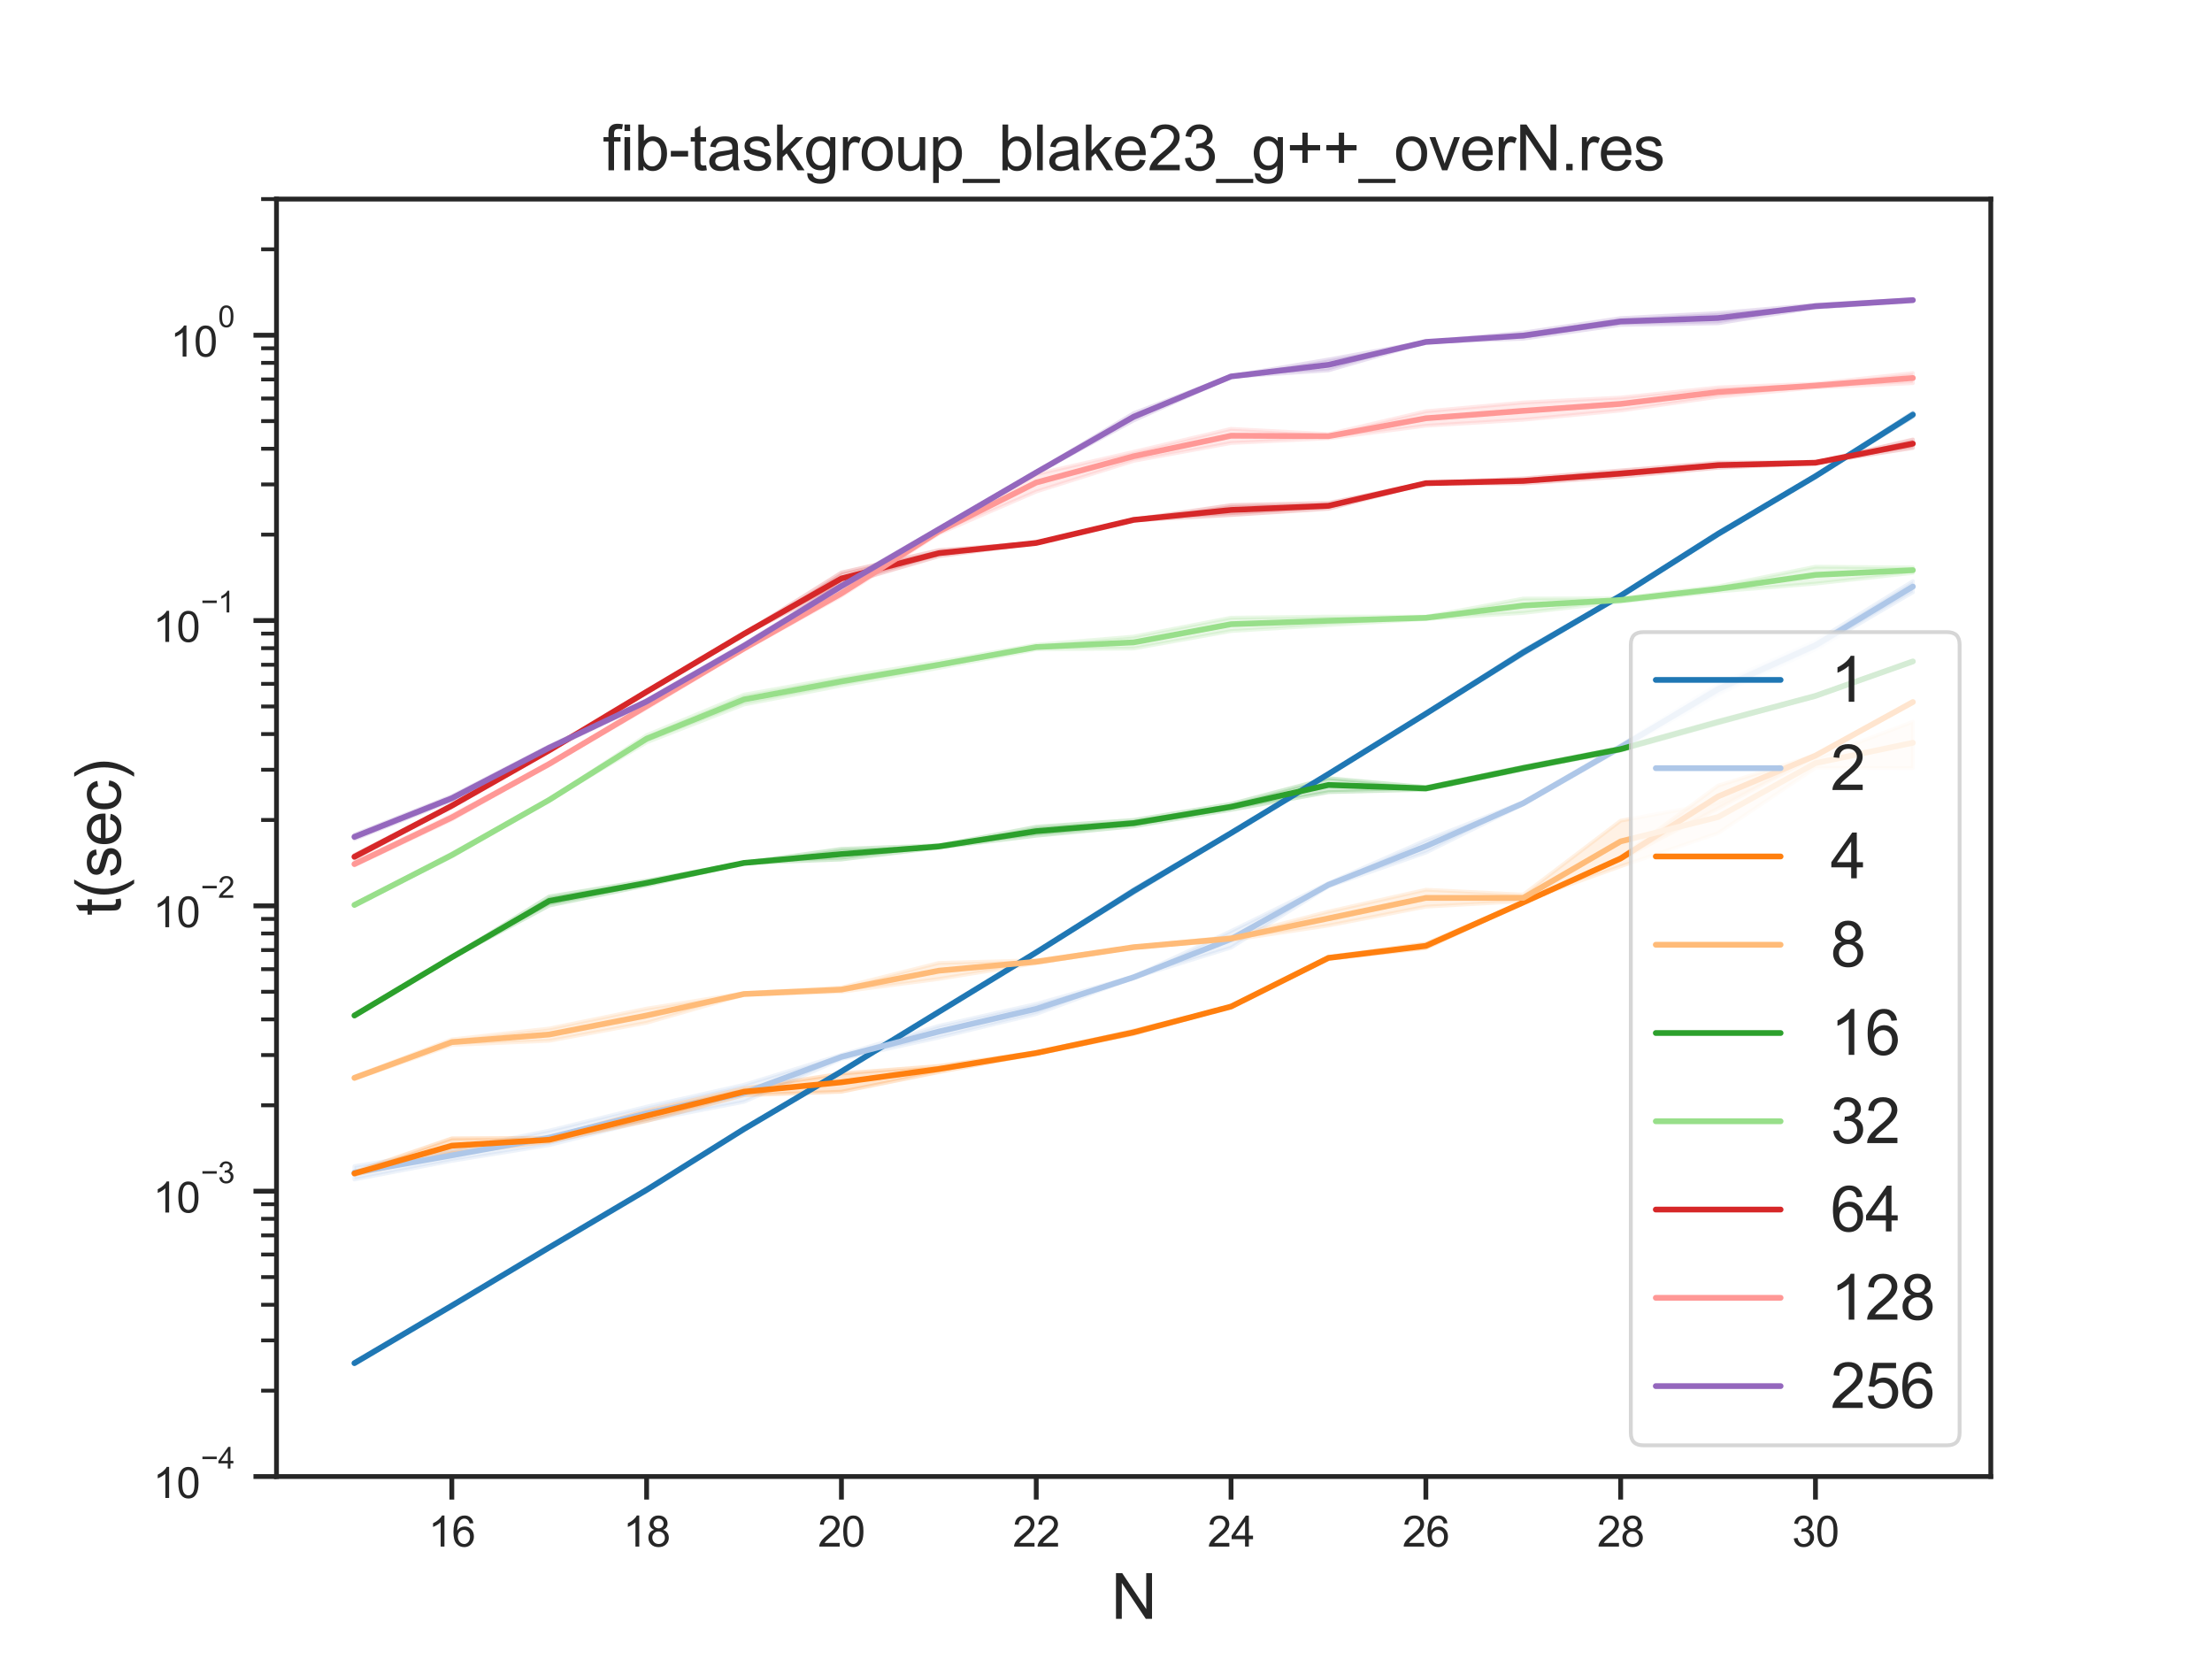 <?xml version="1.0" encoding="utf-8" standalone="no"?>
<!DOCTYPE svg PUBLIC "-//W3C//DTD SVG 1.1//EN"
  "http://www.w3.org/Graphics/SVG/1.1/DTD/svg11.dtd">
<svg xmlns:xlink="http://www.w3.org/1999/xlink" width="460.8pt" height="345.6pt" viewBox="0 0 460.8 345.6" xmlns="http://www.w3.org/2000/svg" version="1.1">
 <defs>
  <style type="text/css">*{stroke-linejoin: round; stroke-linecap: butt}</style>
 </defs>
 <g id="figure_1">
  <g id="patch_1">
   <path d="M 0 345.6 
L 460.8 345.6 
L 460.8 0 
L 0 0 
z
" style="fill: #ffffff"/>
  </g>
  <g id="axes_1">
   <g id="patch_2">
    <path d="M 57.6 307.584 
L 414.72 307.584 
L 414.72 41.472 
L 57.6 41.472 
z
" style="fill: #ffffff"/>
   </g>
   <g id="matplotlib.axis_1">
    <g id="xtick_1">
     <g id="line2d_1">
      <defs>
       <path id="m5e4658f5bb" d="M 0 0 
L 0 4.8 
" style="stroke: #262626"/>
      </defs>
      <g>
       <use xlink:href="#m5e4658f5bb" x="94.124" y="307.584" style="fill: #262626; stroke: #262626"/>
      </g>
     </g>
     <g id="text_1">
      <!-- 16 -->
      <g style="fill: #262626" transform="translate(89.23 322.183)scale(0.088 -0.088)">
       <defs>
        <path id="ArialMT-31" d="M 2384 0 
L 1822 0 
L 1822 3584 
Q 1619 3391 1289 3197 
Q 959 3003 697 2906 
L 697 3450 
Q 1169 3672 1522 3987 
Q 1875 4303 2022 4600 
L 2384 4600 
L 2384 0 
z
" transform="scale(0.016)"/>
        <path id="ArialMT-36" d="M 3184 3459 
L 2625 3416 
Q 2550 3747 2413 3897 
Q 2184 4138 1850 4138 
Q 1581 4138 1378 3988 
Q 1113 3794 959 3422 
Q 806 3050 800 2363 
Q 1003 2672 1297 2822 
Q 1591 2972 1913 2972 
Q 2475 2972 2870 2558 
Q 3266 2144 3266 1488 
Q 3266 1056 3080 686 
Q 2894 316 2569 119 
Q 2244 -78 1831 -78 
Q 1128 -78 684 439 
Q 241 956 241 2144 
Q 241 3472 731 4075 
Q 1159 4600 1884 4600 
Q 2425 4600 2770 4297 
Q 3116 3994 3184 3459 
z
M 888 1484 
Q 888 1194 1011 928 
Q 1134 663 1356 523 
Q 1578 384 1822 384 
Q 2178 384 2434 671 
Q 2691 959 2691 1453 
Q 2691 1928 2437 2201 
Q 2184 2475 1800 2475 
Q 1419 2475 1153 2201 
Q 888 1928 888 1484 
z
" transform="scale(0.016)"/>
       </defs>
       <use xlink:href="#ArialMT-31"/>
       <use xlink:href="#ArialMT-36" x="55.615"/>
      </g>
     </g>
    </g>
    <g id="xtick_2">
     <g id="line2d_2">
      <g>
       <use xlink:href="#m5e4658f5bb" x="134.705" y="307.584" style="fill: #262626; stroke: #262626"/>
      </g>
     </g>
     <g id="text_2">
      <!-- 18 -->
      <g style="fill: #262626" transform="translate(129.812 322.183)scale(0.088 -0.088)">
       <defs>
        <path id="ArialMT-38" d="M 1131 2484 
Q 781 2613 612 2850 
Q 444 3088 444 3419 
Q 444 3919 803 4259 
Q 1163 4600 1759 4600 
Q 2359 4600 2725 4251 
Q 3091 3903 3091 3403 
Q 3091 3084 2923 2848 
Q 2756 2613 2416 2484 
Q 2838 2347 3058 2040 
Q 3278 1734 3278 1309 
Q 3278 722 2862 322 
Q 2447 -78 1769 -78 
Q 1091 -78 675 323 
Q 259 725 259 1325 
Q 259 1772 486 2073 
Q 713 2375 1131 2484 
z
M 1019 3438 
Q 1019 3113 1228 2906 
Q 1438 2700 1772 2700 
Q 2097 2700 2305 2904 
Q 2513 3109 2513 3406 
Q 2513 3716 2298 3927 
Q 2084 4138 1766 4138 
Q 1444 4138 1231 3931 
Q 1019 3725 1019 3438 
z
M 838 1322 
Q 838 1081 952 856 
Q 1066 631 1291 507 
Q 1516 384 1775 384 
Q 2178 384 2440 643 
Q 2703 903 2703 1303 
Q 2703 1709 2433 1975 
Q 2163 2241 1756 2241 
Q 1359 2241 1098 1978 
Q 838 1716 838 1322 
z
" transform="scale(0.016)"/>
       </defs>
       <use xlink:href="#ArialMT-31"/>
       <use xlink:href="#ArialMT-38" x="55.615"/>
      </g>
     </g>
    </g>
    <g id="xtick_3">
     <g id="line2d_3">
      <g>
       <use xlink:href="#m5e4658f5bb" x="175.287" y="307.584" style="fill: #262626; stroke: #262626"/>
      </g>
     </g>
     <g id="text_3">
      <!-- 20 -->
      <g style="fill: #262626" transform="translate(170.394 322.183)scale(0.088 -0.088)">
       <defs>
        <path id="ArialMT-32" d="M 3222 541 
L 3222 0 
L 194 0 
Q 188 203 259 391 
Q 375 700 629 1000 
Q 884 1300 1366 1694 
Q 2113 2306 2375 2664 
Q 2638 3022 2638 3341 
Q 2638 3675 2398 3904 
Q 2159 4134 1775 4134 
Q 1369 4134 1125 3890 
Q 881 3647 878 3216 
L 300 3275 
Q 359 3922 746 4261 
Q 1134 4600 1788 4600 
Q 2447 4600 2831 4234 
Q 3216 3869 3216 3328 
Q 3216 3053 3103 2787 
Q 2991 2522 2730 2228 
Q 2469 1934 1863 1422 
Q 1356 997 1212 845 
Q 1069 694 975 541 
L 3222 541 
z
" transform="scale(0.016)"/>
        <path id="ArialMT-30" d="M 266 2259 
Q 266 3072 433 3567 
Q 600 4063 929 4331 
Q 1259 4600 1759 4600 
Q 2128 4600 2406 4451 
Q 2684 4303 2865 4023 
Q 3047 3744 3150 3342 
Q 3253 2941 3253 2259 
Q 3253 1453 3087 958 
Q 2922 463 2592 192 
Q 2263 -78 1759 -78 
Q 1097 -78 719 397 
Q 266 969 266 2259 
z
M 844 2259 
Q 844 1131 1108 757 
Q 1372 384 1759 384 
Q 2147 384 2411 759 
Q 2675 1134 2675 2259 
Q 2675 3391 2411 3762 
Q 2147 4134 1753 4134 
Q 1366 4134 1134 3806 
Q 844 3388 844 2259 
z
" transform="scale(0.016)"/>
       </defs>
       <use xlink:href="#ArialMT-32"/>
       <use xlink:href="#ArialMT-30" x="55.615"/>
      </g>
     </g>
    </g>
    <g id="xtick_4">
     <g id="line2d_4">
      <g>
       <use xlink:href="#m5e4658f5bb" x="215.869" y="307.584" style="fill: #262626; stroke: #262626"/>
      </g>
     </g>
     <g id="text_4">
      <!-- 22 -->
      <g style="fill: #262626" transform="translate(210.975 322.183)scale(0.088 -0.088)">
       <use xlink:href="#ArialMT-32"/>
       <use xlink:href="#ArialMT-32" x="55.615"/>
      </g>
     </g>
    </g>
    <g id="xtick_5">
     <g id="line2d_5">
      <g>
       <use xlink:href="#m5e4658f5bb" x="256.451" y="307.584" style="fill: #262626; stroke: #262626"/>
      </g>
     </g>
     <g id="text_5">
      <!-- 24 -->
      <g style="fill: #262626" transform="translate(251.557 322.183)scale(0.088 -0.088)">
       <defs>
        <path id="ArialMT-34" d="M 2069 0 
L 2069 1097 
L 81 1097 
L 81 1613 
L 2172 4581 
L 2631 4581 
L 2631 1613 
L 3250 1613 
L 3250 1097 
L 2631 1097 
L 2631 0 
L 2069 0 
z
M 2069 1613 
L 2069 3678 
L 634 1613 
L 2069 1613 
z
" transform="scale(0.016)"/>
       </defs>
       <use xlink:href="#ArialMT-32"/>
       <use xlink:href="#ArialMT-34" x="55.615"/>
      </g>
     </g>
    </g>
    <g id="xtick_6">
     <g id="line2d_6">
      <g>
       <use xlink:href="#m5e4658f5bb" x="297.033" y="307.584" style="fill: #262626; stroke: #262626"/>
      </g>
     </g>
     <g id="text_6">
      <!-- 26 -->
      <g style="fill: #262626" transform="translate(292.139 322.183)scale(0.088 -0.088)">
       <use xlink:href="#ArialMT-32"/>
       <use xlink:href="#ArialMT-36" x="55.615"/>
      </g>
     </g>
    </g>
    <g id="xtick_7">
     <g id="line2d_7">
      <g>
       <use xlink:href="#m5e4658f5bb" x="337.615" y="307.584" style="fill: #262626; stroke: #262626"/>
      </g>
     </g>
     <g id="text_7">
      <!-- 28 -->
      <g style="fill: #262626" transform="translate(332.721 322.183)scale(0.088 -0.088)">
       <use xlink:href="#ArialMT-32"/>
       <use xlink:href="#ArialMT-38" x="55.615"/>
      </g>
     </g>
    </g>
    <g id="xtick_8">
     <g id="line2d_8">
      <g>
       <use xlink:href="#m5e4658f5bb" x="378.196" y="307.584" style="fill: #262626; stroke: #262626"/>
      </g>
     </g>
     <g id="text_8">
      <!-- 30 -->
      <g style="fill: #262626" transform="translate(373.303 322.183)scale(0.088 -0.088)">
       <defs>
        <path id="ArialMT-33" d="M 269 1209 
L 831 1284 
Q 928 806 1161 595 
Q 1394 384 1728 384 
Q 2125 384 2398 659 
Q 2672 934 2672 1341 
Q 2672 1728 2419 1979 
Q 2166 2231 1775 2231 
Q 1616 2231 1378 2169 
L 1441 2663 
Q 1497 2656 1531 2656 
Q 1891 2656 2178 2843 
Q 2466 3031 2466 3422 
Q 2466 3731 2256 3934 
Q 2047 4138 1716 4138 
Q 1388 4138 1169 3931 
Q 950 3725 888 3313 
L 325 3413 
Q 428 3978 793 4289 
Q 1159 4600 1703 4600 
Q 2078 4600 2393 4439 
Q 2709 4278 2876 4000 
Q 3044 3722 3044 3409 
Q 3044 3113 2884 2869 
Q 2725 2625 2413 2481 
Q 2819 2388 3044 2092 
Q 3269 1797 3269 1353 
Q 3269 753 2831 336 
Q 2394 -81 1725 -81 
Q 1122 -81 723 278 
Q 325 638 269 1209 
z
" transform="scale(0.016)"/>
       </defs>
       <use xlink:href="#ArialMT-33"/>
       <use xlink:href="#ArialMT-30" x="55.615"/>
      </g>
     </g>
    </g>
    <g id="text_9">
     <!-- N -->
     <g style="fill: #262626" transform="translate(231.466 337.237)scale(0.13 -0.13)">
      <defs>
       <path id="ArialMT-4e" d="M 488 0 
L 488 4581 
L 1109 4581 
L 3516 984 
L 3516 4581 
L 4097 4581 
L 4097 0 
L 3475 0 
L 1069 3600 
L 1069 0 
L 488 0 
z
" transform="scale(0.016)"/>
      </defs>
      <use xlink:href="#ArialMT-4e"/>
     </g>
    </g>
   </g>
   <g id="matplotlib.axis_2">
    <g id="ytick_1">
     <g id="line2d_9">
      <defs>
       <path id="mc00f27aa51" d="M 0 0 
L -4.8 0 
" style="stroke: #262626"/>
      </defs>
      <g>
       <use xlink:href="#mc00f27aa51" x="57.6" y="307.584" style="fill: #262626; stroke: #262626"/>
      </g>
     </g>
     <g id="text_10">
      <!-- $\mathdefault{10^{-4}}$ -->
      <g style="fill: #262626" transform="translate(31.876 312.077)scale(0.088 -0.088)">
       <defs>
        <path id="ArialMT-2212" d="M 3381 1997 
L 356 1997 
L 356 2522 
L 3381 2522 
L 3381 1997 
z
" transform="scale(0.016)"/>
       </defs>
       <use xlink:href="#ArialMT-31" transform="translate(0 0.202)"/>
       <use xlink:href="#ArialMT-30" transform="translate(55.615 0.202)"/>
       <use xlink:href="#ArialMT-2212" transform="translate(112.973 69.895)scale(0.7)"/>
       <use xlink:href="#ArialMT-34" transform="translate(153.852 69.895)scale(0.7)"/>
      </g>
     </g>
    </g>
    <g id="ytick_2">
     <g id="line2d_10">
      <g>
       <use xlink:href="#mc00f27aa51" x="57.6" y="248.146" style="fill: #262626; stroke: #262626"/>
      </g>
     </g>
     <g id="text_11">
      <!-- $\mathdefault{10^{-3}}$ -->
      <g style="fill: #262626" transform="translate(31.876 252.683)scale(0.088 -0.088)">
       <use xlink:href="#ArialMT-31" transform="translate(0 0.994)"/>
       <use xlink:href="#ArialMT-30" transform="translate(55.615 0.994)"/>
       <use xlink:href="#ArialMT-2212" transform="translate(112.973 70.688)scale(0.7)"/>
       <use xlink:href="#ArialMT-33" transform="translate(153.852 70.688)scale(0.7)"/>
      </g>
     </g>
    </g>
    <g id="ytick_3">
     <g id="line2d_11">
      <g>
       <use xlink:href="#mc00f27aa51" x="57.6" y="188.708" style="fill: #262626; stroke: #262626"/>
      </g>
     </g>
     <g id="text_12">
      <!-- $\mathdefault{10^{-2}}$ -->
      <g style="fill: #262626" transform="translate(31.876 193.245)scale(0.088 -0.088)">
       <use xlink:href="#ArialMT-31" transform="translate(0 0.994)"/>
       <use xlink:href="#ArialMT-30" transform="translate(55.615 0.994)"/>
       <use xlink:href="#ArialMT-2212" transform="translate(112.973 70.688)scale(0.7)"/>
       <use xlink:href="#ArialMT-32" transform="translate(153.852 70.688)scale(0.7)"/>
      </g>
     </g>
    </g>
    <g id="ytick_4">
     <g id="line2d_12">
      <g>
       <use xlink:href="#mc00f27aa51" x="57.6" y="129.269" style="fill: #262626; stroke: #262626"/>
      </g>
     </g>
     <g id="text_13">
      <!-- $\mathdefault{10^{-1}}$ -->
      <g style="fill: #262626" transform="translate(31.876 133.807)scale(0.088 -0.088)">
       <use xlink:href="#ArialMT-31" transform="translate(0 0.994)"/>
       <use xlink:href="#ArialMT-30" transform="translate(55.615 0.994)"/>
       <use xlink:href="#ArialMT-2212" transform="translate(112.973 70.688)scale(0.7)"/>
       <use xlink:href="#ArialMT-31" transform="translate(153.852 70.688)scale(0.7)"/>
      </g>
     </g>
    </g>
    <g id="ytick_5">
     <g id="line2d_13">
      <g>
       <use xlink:href="#mc00f27aa51" x="57.6" y="69.831" style="fill: #262626; stroke: #262626"/>
      </g>
     </g>
     <g id="text_14">
      <!-- $\mathdefault{10^{0}}$ -->
      <g style="fill: #262626" transform="translate(35.484 74.369)scale(0.088 -0.088)">
       <use xlink:href="#ArialMT-31" transform="translate(0 0.994)"/>
       <use xlink:href="#ArialMT-30" transform="translate(55.615 0.994)"/>
       <use xlink:href="#ArialMT-30" transform="translate(112.973 70.688)scale(0.7)"/>
      </g>
     </g>
    </g>
    <g id="ytick_6">
     <g id="line2d_14">
      <defs>
       <path id="m740d73b674" d="M 0 0 
L -3.2 0 
" style="stroke: #262626; stroke-width: 0.8"/>
      </defs>
      <g>
       <use xlink:href="#m740d73b674" x="57.6" y="289.691" style="fill: #262626; stroke: #262626; stroke-width: 0.8"/>
      </g>
     </g>
    </g>
    <g id="ytick_7">
     <g id="line2d_15">
      <g>
       <use xlink:href="#m740d73b674" x="57.6" y="279.225" style="fill: #262626; stroke: #262626; stroke-width: 0.8"/>
      </g>
     </g>
    </g>
    <g id="ytick_8">
     <g id="line2d_16">
      <g>
       <use xlink:href="#m740d73b674" x="57.6" y="271.799" style="fill: #262626; stroke: #262626; stroke-width: 0.8"/>
      </g>
     </g>
    </g>
    <g id="ytick_9">
     <g id="line2d_17">
      <g>
       <use xlink:href="#m740d73b674" x="57.6" y="266.038" style="fill: #262626; stroke: #262626; stroke-width: 0.8"/>
      </g>
     </g>
    </g>
    <g id="ytick_10">
     <g id="line2d_18">
      <g>
       <use xlink:href="#m740d73b674" x="57.6" y="261.332" style="fill: #262626; stroke: #262626; stroke-width: 0.8"/>
      </g>
     </g>
    </g>
    <g id="ytick_11">
     <g id="line2d_19">
      <g>
       <use xlink:href="#m740d73b674" x="57.6" y="257.353" style="fill: #262626; stroke: #262626; stroke-width: 0.8"/>
      </g>
     </g>
    </g>
    <g id="ytick_12">
     <g id="line2d_20">
      <g>
       <use xlink:href="#m740d73b674" x="57.6" y="253.906" style="fill: #262626; stroke: #262626; stroke-width: 0.8"/>
      </g>
     </g>
    </g>
    <g id="ytick_13">
     <g id="line2d_21">
      <g>
       <use xlink:href="#m740d73b674" x="57.6" y="250.866" style="fill: #262626; stroke: #262626; stroke-width: 0.8"/>
      </g>
     </g>
    </g>
    <g id="ytick_14">
     <g id="line2d_22">
      <g>
       <use xlink:href="#m740d73b674" x="57.6" y="230.253" style="fill: #262626; stroke: #262626; stroke-width: 0.8"/>
      </g>
     </g>
    </g>
    <g id="ytick_15">
     <g id="line2d_23">
      <g>
       <use xlink:href="#m740d73b674" x="57.6" y="219.787" style="fill: #262626; stroke: #262626; stroke-width: 0.8"/>
      </g>
     </g>
    </g>
    <g id="ytick_16">
     <g id="line2d_24">
      <g>
       <use xlink:href="#m740d73b674" x="57.6" y="212.36" style="fill: #262626; stroke: #262626; stroke-width: 0.8"/>
      </g>
     </g>
    </g>
    <g id="ytick_17">
     <g id="line2d_25">
      <g>
       <use xlink:href="#m740d73b674" x="57.6" y="206.6" style="fill: #262626; stroke: #262626; stroke-width: 0.8"/>
      </g>
     </g>
    </g>
    <g id="ytick_18">
     <g id="line2d_26">
      <g>
       <use xlink:href="#m740d73b674" x="57.6" y="201.894" style="fill: #262626; stroke: #262626; stroke-width: 0.8"/>
      </g>
     </g>
    </g>
    <g id="ytick_19">
     <g id="line2d_27">
      <g>
       <use xlink:href="#m740d73b674" x="57.6" y="197.915" style="fill: #262626; stroke: #262626; stroke-width: 0.8"/>
      </g>
     </g>
    </g>
    <g id="ytick_20">
     <g id="line2d_28">
      <g>
       <use xlink:href="#m740d73b674" x="57.6" y="194.468" style="fill: #262626; stroke: #262626; stroke-width: 0.8"/>
      </g>
     </g>
    </g>
    <g id="ytick_21">
     <g id="line2d_29">
      <g>
       <use xlink:href="#m740d73b674" x="57.6" y="191.427" style="fill: #262626; stroke: #262626; stroke-width: 0.8"/>
      </g>
     </g>
    </g>
    <g id="ytick_22">
     <g id="line2d_30">
      <g>
       <use xlink:href="#m740d73b674" x="57.6" y="170.815" style="fill: #262626; stroke: #262626; stroke-width: 0.8"/>
      </g>
     </g>
    </g>
    <g id="ytick_23">
     <g id="line2d_31">
      <g>
       <use xlink:href="#m740d73b674" x="57.6" y="160.348" style="fill: #262626; stroke: #262626; stroke-width: 0.8"/>
      </g>
     </g>
    </g>
    <g id="ytick_24">
     <g id="line2d_32">
      <g>
       <use xlink:href="#m740d73b674" x="57.6" y="152.922" style="fill: #262626; stroke: #262626; stroke-width: 0.8"/>
      </g>
     </g>
    </g>
    <g id="ytick_25">
     <g id="line2d_33">
      <g>
       <use xlink:href="#m740d73b674" x="57.6" y="147.162" style="fill: #262626; stroke: #262626; stroke-width: 0.8"/>
      </g>
     </g>
    </g>
    <g id="ytick_26">
     <g id="line2d_34">
      <g>
       <use xlink:href="#m740d73b674" x="57.6" y="142.456" style="fill: #262626; stroke: #262626; stroke-width: 0.8"/>
      </g>
     </g>
    </g>
    <g id="ytick_27">
     <g id="line2d_35">
      <g>
       <use xlink:href="#m740d73b674" x="57.6" y="138.477" style="fill: #262626; stroke: #262626; stroke-width: 0.8"/>
      </g>
     </g>
    </g>
    <g id="ytick_28">
     <g id="line2d_36">
      <g>
       <use xlink:href="#m740d73b674" x="57.6" y="135.03" style="fill: #262626; stroke: #262626; stroke-width: 0.8"/>
      </g>
     </g>
    </g>
    <g id="ytick_29">
     <g id="line2d_37">
      <g>
       <use xlink:href="#m740d73b674" x="57.6" y="131.989" style="fill: #262626; stroke: #262626; stroke-width: 0.8"/>
      </g>
     </g>
    </g>
    <g id="ytick_30">
     <g id="line2d_38">
      <g>
       <use xlink:href="#m740d73b674" x="57.6" y="111.377" style="fill: #262626; stroke: #262626; stroke-width: 0.8"/>
      </g>
     </g>
    </g>
    <g id="ytick_31">
     <g id="line2d_39">
      <g>
       <use xlink:href="#m740d73b674" x="57.6" y="100.91" style="fill: #262626; stroke: #262626; stroke-width: 0.8"/>
      </g>
     </g>
    </g>
    <g id="ytick_32">
     <g id="line2d_40">
      <g>
       <use xlink:href="#m740d73b674" x="57.6" y="93.484" style="fill: #262626; stroke: #262626; stroke-width: 0.8"/>
      </g>
     </g>
    </g>
    <g id="ytick_33">
     <g id="line2d_41">
      <g>
       <use xlink:href="#m740d73b674" x="57.6" y="87.724" style="fill: #262626; stroke: #262626; stroke-width: 0.8"/>
      </g>
     </g>
    </g>
    <g id="ytick_34">
     <g id="line2d_42">
      <g>
       <use xlink:href="#m740d73b674" x="57.6" y="83.018" style="fill: #262626; stroke: #262626; stroke-width: 0.8"/>
      </g>
     </g>
    </g>
    <g id="ytick_35">
     <g id="line2d_43">
      <g>
       <use xlink:href="#m740d73b674" x="57.6" y="79.038" style="fill: #262626; stroke: #262626; stroke-width: 0.8"/>
      </g>
     </g>
    </g>
    <g id="ytick_36">
     <g id="line2d_44">
      <g>
       <use xlink:href="#m740d73b674" x="57.6" y="75.591" style="fill: #262626; stroke: #262626; stroke-width: 0.8"/>
      </g>
     </g>
    </g>
    <g id="ytick_37">
     <g id="line2d_45">
      <g>
       <use xlink:href="#m740d73b674" x="57.6" y="72.551" style="fill: #262626; stroke: #262626; stroke-width: 0.8"/>
      </g>
     </g>
    </g>
    <g id="ytick_38">
     <g id="line2d_46">
      <g>
       <use xlink:href="#m740d73b674" x="57.6" y="51.939" style="fill: #262626; stroke: #262626; stroke-width: 0.8"/>
      </g>
     </g>
    </g>
    <g id="ytick_39">
     <g id="line2d_47">
      <g>
       <use xlink:href="#m740d73b674" x="57.6" y="41.472" style="fill: #262626; stroke: #262626; stroke-width: 0.8"/>
      </g>
     </g>
    </g>
    <g id="text_15">
     <!-- t(sec) -->
     <g style="fill: #262626" transform="translate(25.14 190.777)rotate(-90)scale(0.13 -0.13)">
      <defs>
       <path id="ArialMT-74" d="M 1650 503 
L 1731 6 
Q 1494 -44 1306 -44 
Q 1000 -44 831 53 
Q 663 150 594 308 
Q 525 466 525 972 
L 525 2881 
L 113 2881 
L 113 3319 
L 525 3319 
L 525 4141 
L 1084 4478 
L 1084 3319 
L 1650 3319 
L 1650 2881 
L 1084 2881 
L 1084 941 
Q 1084 700 1114 631 
Q 1144 563 1211 522 
Q 1278 481 1403 481 
Q 1497 481 1650 503 
z
" transform="scale(0.016)"/>
       <path id="ArialMT-28" d="M 1497 -1347 
Q 1031 -759 709 28 
Q 388 816 388 1659 
Q 388 2403 628 3084 
Q 909 3875 1497 4659 
L 1900 4659 
Q 1522 4009 1400 3731 
Q 1209 3300 1100 2831 
Q 966 2247 966 1656 
Q 966 153 1900 -1347 
L 1497 -1347 
z
" transform="scale(0.016)"/>
       <path id="ArialMT-73" d="M 197 991 
L 753 1078 
Q 800 744 1014 566 
Q 1228 388 1613 388 
Q 2000 388 2187 545 
Q 2375 703 2375 916 
Q 2375 1106 2209 1216 
Q 2094 1291 1634 1406 
Q 1016 1563 777 1677 
Q 538 1791 414 1992 
Q 291 2194 291 2438 
Q 291 2659 392 2848 
Q 494 3038 669 3163 
Q 800 3259 1026 3326 
Q 1253 3394 1513 3394 
Q 1903 3394 2198 3281 
Q 2494 3169 2634 2976 
Q 2775 2784 2828 2463 
L 2278 2388 
Q 2241 2644 2061 2787 
Q 1881 2931 1553 2931 
Q 1166 2931 1000 2803 
Q 834 2675 834 2503 
Q 834 2394 903 2306 
Q 972 2216 1119 2156 
Q 1203 2125 1616 2013 
Q 2213 1853 2448 1751 
Q 2684 1650 2818 1456 
Q 2953 1263 2953 975 
Q 2953 694 2789 445 
Q 2625 197 2315 61 
Q 2006 -75 1616 -75 
Q 969 -75 630 194 
Q 291 463 197 991 
z
" transform="scale(0.016)"/>
       <path id="ArialMT-65" d="M 2694 1069 
L 3275 997 
Q 3138 488 2766 206 
Q 2394 -75 1816 -75 
Q 1088 -75 661 373 
Q 234 822 234 1631 
Q 234 2469 665 2931 
Q 1097 3394 1784 3394 
Q 2450 3394 2872 2941 
Q 3294 2488 3294 1666 
Q 3294 1616 3291 1516 
L 816 1516 
Q 847 969 1125 678 
Q 1403 388 1819 388 
Q 2128 388 2347 550 
Q 2566 713 2694 1069 
z
M 847 1978 
L 2700 1978 
Q 2663 2397 2488 2606 
Q 2219 2931 1791 2931 
Q 1403 2931 1139 2672 
Q 875 2413 847 1978 
z
" transform="scale(0.016)"/>
       <path id="ArialMT-63" d="M 2588 1216 
L 3141 1144 
Q 3050 572 2676 248 
Q 2303 -75 1759 -75 
Q 1078 -75 664 370 
Q 250 816 250 1647 
Q 250 2184 428 2587 
Q 606 2991 970 3192 
Q 1334 3394 1763 3394 
Q 2303 3394 2647 3120 
Q 2991 2847 3088 2344 
L 2541 2259 
Q 2463 2594 2264 2762 
Q 2066 2931 1784 2931 
Q 1359 2931 1093 2626 
Q 828 2322 828 1663 
Q 828 994 1084 691 
Q 1341 388 1753 388 
Q 2084 388 2306 591 
Q 2528 794 2588 1216 
z
" transform="scale(0.016)"/>
       <path id="ArialMT-29" d="M 791 -1347 
L 388 -1347 
Q 1322 153 1322 1656 
Q 1322 2244 1188 2822 
Q 1081 3291 891 3722 
Q 769 4003 388 4659 
L 791 4659 
Q 1378 3875 1659 3084 
Q 1900 2403 1900 1659 
Q 1900 816 1576 28 
Q 1253 -759 791 -1347 
z
" transform="scale(0.016)"/>
      </defs>
      <use xlink:href="#ArialMT-74"/>
      <use xlink:href="#ArialMT-28" x="27.783"/>
      <use xlink:href="#ArialMT-73" x="61.084"/>
      <use xlink:href="#ArialMT-65" x="111.084"/>
      <use xlink:href="#ArialMT-63" x="166.699"/>
      <use xlink:href="#ArialMT-29" x="216.699"/>
     </g>
    </g>
   </g>
   <g id="PolyCollection_1">
    <defs>
     <path id="m96b2c05593" d="M 73.833 -61.769 
L 73.833 -61.498 
L 94.124 -73.563 
L 114.415 -85.718 
L 134.705 -97.685 
L 154.996 -110.303 
L 175.287 -122.307 
L 195.578 -134.689 
L 215.869 -147.179 
L 236.16 -159.556 
L 256.451 -171.987 
L 276.742 -184.275 
L 297.033 -196.838 
L 317.324 -209.281 
L 337.615 -221.497 
L 357.905 -234.102 
L 378.196 -246.336 
L 398.487 -258.768 
L 398.487 -259.664 
L 398.487 -259.664 
L 378.196 -246.472 
L 357.905 -234.665 
L 337.615 -221.547 
L 317.324 -210.099 
L 297.033 -196.999 
L 276.742 -184.443 
L 256.451 -172.122 
L 236.16 -160.382 
L 215.869 -147.226 
L 195.578 -134.928 
L 175.287 -122.481 
L 154.996 -110.512 
L 134.705 -97.762 
L 114.415 -85.744 
L 94.124 -73.651 
L 73.833 -61.769 
z
" style="stroke: #1f77b4; stroke-opacity: 0.2; stroke-width: 0.8"/>
    </defs>
    <g clip-path="url(#p914e38883a)">
     <use xlink:href="#m96b2c05593" x="0" y="345.6" style="fill: #1f77b4; fill-opacity: 0.2; stroke: #1f77b4; stroke-opacity: 0.2; stroke-width: 0.8"/>
    </g>
   </g>
   <g id="PolyCollection_2">
    <defs>
     <path id="m513119b535" d="M 73.833 -102.671 
L 73.833 -99.89 
L 94.124 -103.772 
L 114.415 -107.052 
L 134.705 -112.149 
L 154.996 -116.064 
L 175.287 -124.992 
L 195.578 -129.456 
L 215.869 -134.359 
L 236.16 -141.898 
L 256.451 -148.199 
L 276.742 -160.932 
L 297.033 -167.985 
L 317.324 -178.059 
L 337.615 -189.602 
L 357.905 -200.96 
L 378.196 -210.333 
L 398.487 -222.214 
L 398.487 -224.545 
L 398.487 -224.545 
L 378.196 -211.977 
L 357.905 -203.058 
L 337.615 -190.333 
L 317.324 -178.497 
L 297.033 -170.581 
L 276.742 -161.625 
L 256.451 -151.649 
L 236.16 -142.156 
L 215.869 -136.474 
L 195.578 -131.905 
L 175.287 -125.871 
L 154.996 -119.627 
L 134.705 -115.067 
L 114.415 -110.082 
L 94.124 -106.018 
L 73.833 -102.671 
z
" style="stroke: #aec7e8; stroke-opacity: 0.2; stroke-width: 0.8"/>
    </defs>
    <g clip-path="url(#p914e38883a)">
     <use xlink:href="#m513119b535" x="0" y="345.6" style="fill: #aec7e8; fill-opacity: 0.2; stroke: #aec7e8; stroke-opacity: 0.2; stroke-width: 0.8"/>
    </g>
   </g>
   <g id="PolyCollection_3">
    <defs>
     <path id="mc7e72bf3ea" d="M 73.833 -101.463 
L 73.833 -100.845 
L 94.124 -105.322 
L 114.415 -107.749 
L 134.705 -112.056 
L 154.996 -117.449 
L 175.287 -118.18 
L 195.578 -122.265 
L 215.869 -126.084 
L 236.16 -130.183 
L 256.451 -135.914 
L 276.742 -145.832 
L 297.033 -148.088 
L 317.324 -157.579 
L 337.615 -166.566 
L 357.905 -177.199 
L 378.196 -188.137 
L 398.487 -199.296 
L 398.487 -199.409 
L 398.487 -199.409 
L 378.196 -188.247 
L 357.905 -181.941 
L 337.615 -166.98 
L 317.324 -157.628 
L 297.033 -149.023 
L 276.742 -146.273 
L 256.451 -135.928 
L 236.16 -130.916 
L 215.869 -126.392 
L 195.578 -123.539 
L 175.287 -121.967 
L 154.996 -118.869 
L 134.705 -114.244 
L 114.415 -108.578 
L 94.124 -108.454 
L 73.833 -101.463 
z
" style="stroke: #ff7f0e; stroke-opacity: 0.2; stroke-width: 0.8"/>
    </defs>
    <g clip-path="url(#p914e38883a)">
     <use xlink:href="#mc7e72bf3ea" x="0" y="345.6" style="fill: #ff7f0e; fill-opacity: 0.2; stroke: #ff7f0e; stroke-opacity: 0.2; stroke-width: 0.8"/>
    </g>
   </g>
   <g id="PolyCollection_4">
    <defs>
     <path id="m5b262ac162" d="M 73.833 -121.313 
L 73.833 -120.82 
L 94.124 -127.917 
L 114.415 -128.785 
L 134.705 -132.542 
L 154.996 -138.351 
L 175.287 -139 
L 195.578 -141.673 
L 215.869 -144.944 
L 236.16 -148.237 
L 256.451 -149.744 
L 276.742 -152.803 
L 297.033 -156.729 
L 317.324 -157.864 
L 337.615 -165.14 
L 357.905 -172.033 
L 378.196 -185.632 
L 398.487 -185.592 
L 398.487 -195.244 
L 398.487 -195.244 
L 378.196 -187.589 
L 357.905 -178.366 
L 337.615 -174.638 
L 317.324 -159.23 
L 297.033 -160.253 
L 276.742 -155.705 
L 256.451 -150.437 
L 236.16 -148.335 
L 215.869 -145.56 
L 195.578 -145.001 
L 175.287 -139.899 
L 154.996 -138.714 
L 134.705 -135.494 
L 114.415 -131.343 
L 94.124 -129.078 
L 73.833 -121.313 
z
" style="stroke: #ffbb78; stroke-opacity: 0.2; stroke-width: 0.8"/>
    </defs>
    <g clip-path="url(#p914e38883a)">
     <use xlink:href="#m5b262ac162" x="0" y="345.6" style="fill: #ffbb78; fill-opacity: 0.2; stroke: #ffbb78; stroke-opacity: 0.2; stroke-width: 0.8"/>
    </g>
   </g>
   <g id="PolyCollection_5">
    <defs>
     <path id="m50bd1d20a2" d="M 73.833 -134.203 
L 73.833 -133.896 
L 94.124 -146.089 
L 114.415 -156.956 
L 134.705 -161.152 
L 154.996 -165.781 
L 175.287 -166.547 
L 195.578 -169.03 
L 215.869 -171.502 
L 236.16 -173.45 
L 256.451 -176.893 
L 276.742 -180.579 
L 297.033 -181.081 
L 317.324 -185.28 
L 337.615 -189.252 
L 357.905 -194.847 
L 378.196 -200.569 
L 398.487 -207.749 
L 398.487 -207.88 
L 398.487 -207.88 
L 378.196 -200.7 
L 357.905 -195.535 
L 337.615 -189.84 
L 317.324 -185.919 
L 297.033 -181.643 
L 276.742 -183.495 
L 256.451 -178.153 
L 236.16 -174.791 
L 215.869 -173.372 
L 195.578 -169.51 
L 175.287 -168.762 
L 154.996 -165.901 
L 134.705 -162.167 
L 114.415 -158.851 
L 94.124 -146.267 
L 73.833 -134.203 
z
" style="stroke: #2ca02c; stroke-opacity: 0.2; stroke-width: 0.8"/>
    </defs>
    <g clip-path="url(#p914e38883a)">
     <use xlink:href="#m50bd1d20a2" x="0" y="345.6" style="fill: #2ca02c; fill-opacity: 0.2; stroke: #2ca02c; stroke-opacity: 0.2; stroke-width: 0.8"/>
    </g>
   </g>
   <g id="PolyCollection_6">
    <defs>
     <path id="m6479fb784c" d="M 73.833 -157.091 
L 73.833 -157.077 
L 94.124 -167.163 
L 114.415 -178.922 
L 134.705 -190.953 
L 154.996 -198.842 
L 175.287 -202.764 
L 195.578 -206.454 
L 215.869 -210.32 
L 236.16 -210.509 
L 256.451 -214.145 
L 276.742 -215.381 
L 297.033 -216.658 
L 317.324 -217.913 
L 337.615 -220.243 
L 357.905 -222.386 
L 378.196 -224.019 
L 398.487 -226.249 
L 398.487 -227.388 
L 398.487 -227.388 
L 378.196 -227.548 
L 357.905 -223.455 
L 337.615 -220.957 
L 317.324 -220.911 
L 297.033 -217.134 
L 276.742 -217.158 
L 256.451 -216.92 
L 236.16 -212.992 
L 215.869 -211.29 
L 195.578 -207.752 
L 175.287 -204.513 
L 154.996 -200.899 
L 134.705 -192.449 
L 114.415 -179.019 
L 94.124 -167.795 
L 73.833 -157.091 
z
" style="stroke: #98df8a; stroke-opacity: 0.2; stroke-width: 0.8"/>
    </defs>
    <g clip-path="url(#p914e38883a)">
     <use xlink:href="#m6479fb784c" x="0" y="345.6" style="fill: #98df8a; fill-opacity: 0.2; stroke: #98df8a; stroke-opacity: 0.2; stroke-width: 0.8"/>
    </g>
   </g>
   <g id="PolyCollection_7">
    <defs>
     <path id="m428506591e" d="M 73.833 -167.51 
L 73.833 -166.726 
L 94.124 -177.709 
L 114.415 -189.19 
L 134.705 -201.298 
L 154.996 -213.499 
L 175.287 -223.791 
L 195.578 -229.726 
L 215.869 -232.491 
L 236.16 -237.204 
L 256.451 -238.308 
L 276.742 -239.616 
L 297.033 -244.894 
L 317.324 -244.879 
L 337.615 -246.291 
L 357.905 -248.143 
L 378.196 -249.132 
L 398.487 -252.286 
L 398.487 -254.04 
L 398.487 -254.04 
L 378.196 -249.276 
L 357.905 -249.244 
L 337.615 -247.598 
L 317.324 -245.947 
L 297.033 -244.993 
L 276.742 -240.83 
L 256.451 -240.381 
L 236.16 -237.392 
L 215.869 -232.507 
L 195.578 -230.993 
L 175.287 -226.333 
L 154.996 -213.618 
L 134.705 -201.689 
L 114.415 -189.378 
L 94.124 -177.79 
L 73.833 -167.51 
z
" style="stroke: #d62728; stroke-opacity: 0.2; stroke-width: 0.8"/>
    </defs>
    <g clip-path="url(#p914e38883a)">
     <use xlink:href="#m428506591e" x="0" y="345.6" style="fill: #d62728; fill-opacity: 0.2; stroke: #d62728; stroke-opacity: 0.2; stroke-width: 0.8"/>
    </g>
   </g>
   <g id="PolyCollection_8">
    <defs>
     <path id="mcae09f015b" d="M 73.833 -165.877 
L 73.833 -165.325 
L 94.124 -174.873 
L 114.415 -186.409 
L 134.705 -198.082 
L 154.996 -210.255 
L 175.287 -221.488 
L 195.578 -234.432 
L 215.869 -243.2 
L 236.16 -249.597 
L 256.451 -253.311 
L 276.742 -254.292 
L 297.033 -256.917 
L 317.324 -258.159 
L 337.615 -260.079 
L 357.905 -262.931 
L 378.196 -264.878 
L 398.487 -265.778 
L 398.487 -267.885 
L 398.487 -267.885 
L 378.196 -265.68 
L 357.905 -264.893 
L 337.615 -262.779 
L 317.324 -261.753 
L 297.033 -259.925 
L 276.742 -255.175 
L 256.451 -256.263 
L 236.16 -251.477 
L 215.869 -246.831 
L 195.578 -235.345 
L 175.287 -222.487 
L 154.996 -210.761 
L 134.705 -198.916 
L 114.415 -186.527 
L 94.124 -175.738 
L 73.833 -165.877 
z
" style="stroke: #ff9896; stroke-opacity: 0.2; stroke-width: 0.8"/>
    </defs>
    <g clip-path="url(#p914e38883a)">
     <use xlink:href="#mcae09f015b" x="0" y="345.6" style="fill: #ff9896; fill-opacity: 0.2; stroke: #ff9896; stroke-opacity: 0.2; stroke-width: 0.8"/>
    </g>
   </g>
   <g id="PolyCollection_9">
    <defs>
     <path id="ma08f93515f" d="M 73.833 -171.729 
L 73.833 -170.801 
L 94.124 -178.865 
L 114.415 -189.497 
L 134.705 -199.185 
L 154.996 -210.727 
L 175.287 -223.104 
L 195.578 -235.106 
L 215.869 -247.059 
L 236.16 -258.018 
L 256.451 -267.106 
L 276.742 -268.446 
L 297.033 -274.335 
L 317.324 -275.041 
L 337.615 -277.918 
L 357.905 -278.254 
L 378.196 -281.521 
L 398.487 -282.91 
L 398.487 -283.242 
L 398.487 -283.242 
L 378.196 -282.119 
L 357.905 -280.391 
L 337.615 -279.331 
L 317.324 -276.326 
L 297.033 -274.399 
L 276.742 -270.713 
L 256.451 -267.263 
L 236.16 -259.528 
L 215.869 -247.303 
L 195.578 -235.584 
L 175.287 -223.9 
L 154.996 -211.42 
L 134.705 -199.749 
L 114.415 -190.166 
L 94.124 -179.739 
L 73.833 -171.729 
z
" style="stroke: #9467bd; stroke-opacity: 0.2; stroke-width: 0.8"/>
    </defs>
    <g clip-path="url(#p914e38883a)">
     <use xlink:href="#ma08f93515f" x="0" y="345.6" style="fill: #9467bd; fill-opacity: 0.2; stroke: #9467bd; stroke-opacity: 0.2; stroke-width: 0.8"/>
    </g>
   </g>
   <g id="line2d_48">
    <path d="M 73.833 283.966 
L 94.124 271.993 
L 114.415 259.869 
L 134.705 247.876 
L 154.996 235.193 
L 175.287 223.206 
L 195.578 210.791 
L 215.869 198.397 
L 236.16 185.627 
L 256.451 173.545 
L 276.742 161.241 
L 297.033 148.681 
L 317.324 135.907 
L 337.615 124.078 
L 357.905 111.215 
L 378.196 99.196 
L 398.487 86.38 
" clip-path="url(#p914e38883a)" style="fill: none; stroke: #1f77b4; stroke-width: 1.2; stroke-linecap: round"/>
   </g>
   <g id="line2d_49">
    <path d="M 73.833 244.282 
L 94.124 240.681 
L 114.415 236.988 
L 134.705 231.951 
L 154.996 227.693 
L 175.287 220.165 
L 195.578 214.891 
L 215.869 210.162 
L 236.16 203.573 
L 256.451 195.618 
L 276.742 184.319 
L 297.033 176.284 
L 317.324 167.321 
L 337.615 155.63 
L 357.905 143.57 
L 378.196 134.432 
L 398.487 122.194 
" clip-path="url(#p914e38883a)" style="fill: none; stroke: #aec7e8; stroke-width: 1.2; stroke-linecap: round"/>
   </g>
   <g id="line2d_50">
    <path d="M 73.833 244.444 
L 94.124 238.665 
L 114.415 237.433 
L 134.705 232.427 
L 154.996 227.431 
L 175.287 225.457 
L 195.578 222.69 
L 215.869 219.362 
L 236.16 215.048 
L 256.451 209.679 
L 276.742 199.547 
L 297.033 197.04 
L 317.324 187.997 
L 337.615 178.826 
L 357.905 165.921 
L 378.196 157.408 
L 398.487 146.247 
" clip-path="url(#p914e38883a)" style="fill: none; stroke: #ff7f0e; stroke-width: 1.2; stroke-linecap: round"/>
   </g>
   <g id="line2d_51">
    <path d="M 73.833 224.532 
L 94.124 217.096 
L 114.415 215.504 
L 134.705 211.54 
L 154.996 207.067 
L 175.287 206.147 
L 195.578 202.209 
L 215.869 200.347 
L 236.16 197.314 
L 256.451 195.507 
L 276.742 191.305 
L 297.033 187.049 
L 317.324 187.044 
L 337.615 175.277 
L 357.905 170.207 
L 378.196 158.971 
L 398.487 154.733 
" clip-path="url(#p914e38883a)" style="fill: none; stroke: #ffbb78; stroke-width: 1.2; stroke-linecap: round"/>
   </g>
   <g id="line2d_52">
    <path d="M 73.833 211.55 
L 94.124 199.422 
L 114.415 187.679 
L 134.705 183.935 
L 154.996 179.759 
L 175.287 177.922 
L 195.578 176.329 
L 215.869 173.146 
L 236.16 171.471 
L 256.451 168.069 
L 276.742 163.522 
L 297.033 164.237 
L 317.324 159.999 
L 337.615 156.052 
L 357.905 150.407 
L 378.196 144.965 
L 398.487 137.785 
" clip-path="url(#p914e38883a)" style="fill: none; stroke: #2ca02c; stroke-width: 1.2; stroke-linecap: round"/>
   </g>
   <g id="line2d_53">
    <path d="M 73.833 188.516 
L 94.124 178.119 
L 114.415 166.63 
L 134.705 153.888 
L 154.996 145.709 
L 175.287 141.947 
L 195.578 138.489 
L 215.869 134.79 
L 236.16 133.82 
L 256.451 130.03 
L 276.742 129.315 
L 297.033 128.703 
L 317.324 126.144 
L 337.615 124.998 
L 357.905 122.674 
L 378.196 119.756 
L 398.487 118.775 
" clip-path="url(#p914e38883a)" style="fill: none; stroke: #98df8a; stroke-width: 1.2; stroke-linecap: round"/>
   </g>
   <g id="line2d_54">
    <path d="M 73.833 178.479 
L 94.124 167.851 
L 114.415 156.315 
L 134.705 144.106 
L 154.996 132.042 
L 175.287 120.507 
L 195.578 115.233 
L 215.869 113.101 
L 236.16 108.302 
L 256.451 106.235 
L 276.742 105.37 
L 297.033 100.656 
L 317.324 100.182 
L 337.615 98.647 
L 357.905 96.901 
L 378.196 96.396 
L 398.487 92.422 
" clip-path="url(#p914e38883a)" style="fill: none; stroke: #d62728; stroke-width: 1.2; stroke-linecap: round"/>
   </g>
   <g id="line2d_55">
    <path d="M 73.833 179.998 
L 94.124 170.291 
L 114.415 159.132 
L 134.705 147.097 
L 154.996 135.091 
L 175.287 123.607 
L 195.578 110.708 
L 215.869 100.52 
L 236.16 95.046 
L 256.451 90.771 
L 276.742 90.863 
L 297.033 87.135 
L 317.324 85.582 
L 337.615 84.135 
L 357.905 81.669 
L 378.196 80.318 
L 398.487 78.747 
" clip-path="url(#p914e38883a)" style="fill: none; stroke: #ff9896; stroke-width: 1.2; stroke-linecap: round"/>
   </g>
   <g id="line2d_56">
    <path d="M 73.833 174.331 
L 94.124 166.294 
L 114.415 155.766 
L 134.705 146.131 
L 154.996 134.524 
L 175.287 122.095 
L 195.578 110.254 
L 215.869 98.419 
L 236.16 86.816 
L 256.451 78.415 
L 276.742 75.996 
L 297.033 71.233 
L 317.324 69.908 
L 337.615 66.966 
L 357.905 66.255 
L 378.196 63.779 
L 398.487 62.523 
" clip-path="url(#p914e38883a)" style="fill: none; stroke: #9467bd; stroke-width: 1.2; stroke-linecap: round"/>
   </g>
   <g id="line2d_57"/>
   <g id="line2d_58"/>
   <g id="line2d_59"/>
   <g id="line2d_60"/>
   <g id="line2d_61"/>
   <g id="line2d_62"/>
   <g id="line2d_63"/>
   <g id="line2d_64"/>
   <g id="line2d_65"/>
   <g id="patch_3">
    <path d="M 57.6 307.584 
L 57.6 41.472 
" style="fill: none; stroke: #262626; stroke-linejoin: miter; stroke-linecap: square"/>
   </g>
   <g id="patch_4">
    <path d="M 414.72 307.584 
L 414.72 41.472 
" style="fill: none; stroke: #262626; stroke-linejoin: miter; stroke-linecap: square"/>
   </g>
   <g id="patch_5">
    <path d="M 57.6 307.584 
L 414.72 307.584 
" style="fill: none; stroke: #262626; stroke-linejoin: miter; stroke-linecap: square"/>
   </g>
   <g id="patch_6">
    <path d="M 57.6 41.472 
L 414.72 41.472 
" style="fill: none; stroke: #262626; stroke-linejoin: miter; stroke-linecap: square"/>
   </g>
   <g id="text_16">
    <!-- fib-taskgroup_blake23_g++_overN.res -->
    <g style="fill: #262626" transform="translate(125.597 35.472)scale(0.13 -0.13)">
     <defs>
      <path id="ArialMT-66" d="M 556 0 
L 556 2881 
L 59 2881 
L 59 3319 
L 556 3319 
L 556 3672 
Q 556 4006 616 4169 
Q 697 4388 901 4523 
Q 1106 4659 1475 4659 
Q 1713 4659 2000 4603 
L 1916 4113 
Q 1741 4144 1584 4144 
Q 1328 4144 1222 4034 
Q 1116 3925 1116 3625 
L 1116 3319 
L 1763 3319 
L 1763 2881 
L 1116 2881 
L 1116 0 
L 556 0 
z
" transform="scale(0.016)"/>
      <path id="ArialMT-69" d="M 425 3934 
L 425 4581 
L 988 4581 
L 988 3934 
L 425 3934 
z
M 425 0 
L 425 3319 
L 988 3319 
L 988 0 
L 425 0 
z
" transform="scale(0.016)"/>
      <path id="ArialMT-62" d="M 941 0 
L 419 0 
L 419 4581 
L 981 4581 
L 981 2947 
Q 1338 3394 1891 3394 
Q 2197 3394 2470 3270 
Q 2744 3147 2920 2923 
Q 3097 2700 3197 2384 
Q 3297 2069 3297 1709 
Q 3297 856 2875 390 
Q 2453 -75 1863 -75 
Q 1275 -75 941 416 
L 941 0 
z
M 934 1684 
Q 934 1088 1097 822 
Q 1363 388 1816 388 
Q 2184 388 2453 708 
Q 2722 1028 2722 1663 
Q 2722 2313 2464 2622 
Q 2206 2931 1841 2931 
Q 1472 2931 1203 2611 
Q 934 2291 934 1684 
z
" transform="scale(0.016)"/>
      <path id="ArialMT-2d" d="M 203 1375 
L 203 1941 
L 1931 1941 
L 1931 1375 
L 203 1375 
z
" transform="scale(0.016)"/>
      <path id="ArialMT-61" d="M 2588 409 
Q 2275 144 1986 34 
Q 1697 -75 1366 -75 
Q 819 -75 525 192 
Q 231 459 231 875 
Q 231 1119 342 1320 
Q 453 1522 633 1644 
Q 813 1766 1038 1828 
Q 1203 1872 1538 1913 
Q 2219 1994 2541 2106 
Q 2544 2222 2544 2253 
Q 2544 2597 2384 2738 
Q 2169 2928 1744 2928 
Q 1347 2928 1158 2789 
Q 969 2650 878 2297 
L 328 2372 
Q 403 2725 575 2942 
Q 747 3159 1072 3276 
Q 1397 3394 1825 3394 
Q 2250 3394 2515 3294 
Q 2781 3194 2906 3042 
Q 3031 2891 3081 2659 
Q 3109 2516 3109 2141 
L 3109 1391 
Q 3109 606 3145 398 
Q 3181 191 3288 0 
L 2700 0 
Q 2613 175 2588 409 
z
M 2541 1666 
Q 2234 1541 1622 1453 
Q 1275 1403 1131 1340 
Q 988 1278 909 1158 
Q 831 1038 831 891 
Q 831 666 1001 516 
Q 1172 366 1500 366 
Q 1825 366 2078 508 
Q 2331 650 2450 897 
Q 2541 1088 2541 1459 
L 2541 1666 
z
" transform="scale(0.016)"/>
      <path id="ArialMT-6b" d="M 425 0 
L 425 4581 
L 988 4581 
L 988 1969 
L 2319 3319 
L 3047 3319 
L 1778 2088 
L 3175 0 
L 2481 0 
L 1384 1697 
L 988 1316 
L 988 0 
L 425 0 
z
" transform="scale(0.016)"/>
      <path id="ArialMT-67" d="M 319 -275 
L 866 -356 
Q 900 -609 1056 -725 
Q 1266 -881 1628 -881 
Q 2019 -881 2231 -725 
Q 2444 -569 2519 -288 
Q 2563 -116 2559 434 
Q 2191 0 1641 0 
Q 956 0 581 494 
Q 206 988 206 1678 
Q 206 2153 378 2554 
Q 550 2956 876 3175 
Q 1203 3394 1644 3394 
Q 2231 3394 2613 2919 
L 2613 3319 
L 3131 3319 
L 3131 450 
Q 3131 -325 2973 -648 
Q 2816 -972 2473 -1159 
Q 2131 -1347 1631 -1347 
Q 1038 -1347 672 -1080 
Q 306 -813 319 -275 
z
M 784 1719 
Q 784 1066 1043 766 
Q 1303 466 1694 466 
Q 2081 466 2343 764 
Q 2606 1063 2606 1700 
Q 2606 2309 2336 2618 
Q 2066 2928 1684 2928 
Q 1309 2928 1046 2623 
Q 784 2319 784 1719 
z
" transform="scale(0.016)"/>
      <path id="ArialMT-72" d="M 416 0 
L 416 3319 
L 922 3319 
L 922 2816 
Q 1116 3169 1280 3281 
Q 1444 3394 1641 3394 
Q 1925 3394 2219 3213 
L 2025 2691 
Q 1819 2813 1613 2813 
Q 1428 2813 1281 2702 
Q 1134 2591 1072 2394 
Q 978 2094 978 1738 
L 978 0 
L 416 0 
z
" transform="scale(0.016)"/>
      <path id="ArialMT-6f" d="M 213 1659 
Q 213 2581 725 3025 
Q 1153 3394 1769 3394 
Q 2453 3394 2887 2945 
Q 3322 2497 3322 1706 
Q 3322 1066 3130 698 
Q 2938 331 2570 128 
Q 2203 -75 1769 -75 
Q 1072 -75 642 372 
Q 213 819 213 1659 
z
M 791 1659 
Q 791 1022 1069 705 
Q 1347 388 1769 388 
Q 2188 388 2466 706 
Q 2744 1025 2744 1678 
Q 2744 2294 2464 2611 
Q 2184 2928 1769 2928 
Q 1347 2928 1069 2612 
Q 791 2297 791 1659 
z
" transform="scale(0.016)"/>
      <path id="ArialMT-75" d="M 2597 0 
L 2597 488 
Q 2209 -75 1544 -75 
Q 1250 -75 995 37 
Q 741 150 617 320 
Q 494 491 444 738 
Q 409 903 409 1263 
L 409 3319 
L 972 3319 
L 972 1478 
Q 972 1038 1006 884 
Q 1059 663 1231 536 
Q 1403 409 1656 409 
Q 1909 409 2131 539 
Q 2353 669 2445 892 
Q 2538 1116 2538 1541 
L 2538 3319 
L 3100 3319 
L 3100 0 
L 2597 0 
z
" transform="scale(0.016)"/>
      <path id="ArialMT-70" d="M 422 -1272 
L 422 3319 
L 934 3319 
L 934 2888 
Q 1116 3141 1344 3267 
Q 1572 3394 1897 3394 
Q 2322 3394 2647 3175 
Q 2972 2956 3137 2557 
Q 3303 2159 3303 1684 
Q 3303 1175 3120 767 
Q 2938 359 2589 142 
Q 2241 -75 1856 -75 
Q 1575 -75 1351 44 
Q 1128 163 984 344 
L 984 -1272 
L 422 -1272 
z
M 931 1641 
Q 931 1000 1190 694 
Q 1450 388 1819 388 
Q 2194 388 2461 705 
Q 2728 1022 2728 1688 
Q 2728 2322 2467 2637 
Q 2206 2953 1844 2953 
Q 1484 2953 1207 2617 
Q 931 2281 931 1641 
z
" transform="scale(0.016)"/>
      <path id="ArialMT-5f" d="M -97 -1272 
L -97 -866 
L 3631 -866 
L 3631 -1272 
L -97 -1272 
z
" transform="scale(0.016)"/>
      <path id="ArialMT-6c" d="M 409 0 
L 409 4581 
L 972 4581 
L 972 0 
L 409 0 
z
" transform="scale(0.016)"/>
      <path id="ArialMT-2b" d="M 1603 741 
L 1603 1997 
L 356 1997 
L 356 2522 
L 1603 2522 
L 1603 3769 
L 2134 3769 
L 2134 2522 
L 3381 2522 
L 3381 1997 
L 2134 1997 
L 2134 741 
L 1603 741 
z
" transform="scale(0.016)"/>
      <path id="ArialMT-76" d="M 1344 0 
L 81 3319 
L 675 3319 
L 1388 1331 
Q 1503 1009 1600 663 
Q 1675 925 1809 1294 
L 2547 3319 
L 3125 3319 
L 1869 0 
L 1344 0 
z
" transform="scale(0.016)"/>
      <path id="ArialMT-2e" d="M 581 0 
L 581 641 
L 1222 641 
L 1222 0 
L 581 0 
z
" transform="scale(0.016)"/>
     </defs>
     <use xlink:href="#ArialMT-66"/>
     <use xlink:href="#ArialMT-69" x="27.783"/>
     <use xlink:href="#ArialMT-62" x="50"/>
     <use xlink:href="#ArialMT-2d" x="105.615"/>
     <use xlink:href="#ArialMT-74" x="138.916"/>
     <use xlink:href="#ArialMT-61" x="166.699"/>
     <use xlink:href="#ArialMT-73" x="222.314"/>
     <use xlink:href="#ArialMT-6b" x="272.314"/>
     <use xlink:href="#ArialMT-67" x="322.314"/>
     <use xlink:href="#ArialMT-72" x="377.93"/>
     <use xlink:href="#ArialMT-6f" x="411.23"/>
     <use xlink:href="#ArialMT-75" x="466.846"/>
     <use xlink:href="#ArialMT-70" x="522.461"/>
     <use xlink:href="#ArialMT-5f" x="578.076"/>
     <use xlink:href="#ArialMT-62" x="633.691"/>
     <use xlink:href="#ArialMT-6c" x="689.307"/>
     <use xlink:href="#ArialMT-61" x="711.523"/>
     <use xlink:href="#ArialMT-6b" x="767.139"/>
     <use xlink:href="#ArialMT-65" x="817.139"/>
     <use xlink:href="#ArialMT-32" x="872.754"/>
     <use xlink:href="#ArialMT-33" x="928.369"/>
     <use xlink:href="#ArialMT-5f" x="983.984"/>
     <use xlink:href="#ArialMT-67" x="1039.6"/>
     <use xlink:href="#ArialMT-2b" x="1095.215"/>
     <use xlink:href="#ArialMT-2b" x="1153.613"/>
     <use xlink:href="#ArialMT-5f" x="1212.012"/>
     <use xlink:href="#ArialMT-6f" x="1267.627"/>
     <use xlink:href="#ArialMT-76" x="1323.242"/>
     <use xlink:href="#ArialMT-65" x="1373.242"/>
     <use xlink:href="#ArialMT-72" x="1428.857"/>
     <use xlink:href="#ArialMT-4e" x="1462.158"/>
     <use xlink:href="#ArialMT-2e" x="1534.375"/>
     <use xlink:href="#ArialMT-72" x="1562.158"/>
     <use xlink:href="#ArialMT-65" x="1595.459"/>
     <use xlink:href="#ArialMT-73" x="1651.074"/>
    </g>
   </g>
   <g id="legend_1">
    <g id="patch_7">
     <path d="M 342.332 301.084 
L 405.62 301.084 
Q 408.22 301.084 408.22 298.484 
L 408.22 134.284 
Q 408.22 131.684 405.62 131.684 
L 342.332 131.684 
Q 339.732 131.684 339.732 134.284 
L 339.732 298.484 
Q 339.732 301.084 342.332 301.084 
z
" style="fill: #ffffff; opacity: 0.8; stroke: #cccccc; stroke-width: 0.8; stroke-linejoin: miter"/>
    </g>
    <g id="line2d_66">
     <path d="M 344.932 141.639 
L 357.932 141.639 
L 370.932 141.639 
" style="fill: none; stroke: #1f77b4; stroke-width: 1.2; stroke-linecap: round"/>
    </g>
    <g id="text_17">
     <!-- 1 -->
     <g style="fill: #262626" transform="translate(381.332 146.189)scale(0.13 -0.13)">
      <use xlink:href="#ArialMT-31"/>
     </g>
    </g>
    <g id="line2d_67">
     <path d="M 344.932 160.028 
L 357.932 160.028 
L 370.932 160.028 
" style="fill: none; stroke: #aec7e8; stroke-width: 1.2; stroke-linecap: round"/>
    </g>
    <g id="text_18">
     <!-- 2 -->
     <g style="fill: #262626" transform="translate(381.332 164.578)scale(0.13 -0.13)">
      <use xlink:href="#ArialMT-32"/>
     </g>
    </g>
    <g id="line2d_68">
     <path d="M 344.932 178.417 
L 357.932 178.417 
L 370.932 178.417 
" style="fill: none; stroke: #ff7f0e; stroke-width: 1.2; stroke-linecap: round"/>
    </g>
    <g id="text_19">
     <!-- 4 -->
     <g style="fill: #262626" transform="translate(381.332 182.967)scale(0.13 -0.13)">
      <use xlink:href="#ArialMT-34"/>
     </g>
    </g>
    <g id="line2d_69">
     <path d="M 344.932 196.806 
L 357.932 196.806 
L 370.932 196.806 
" style="fill: none; stroke: #ffbb78; stroke-width: 1.2; stroke-linecap: round"/>
    </g>
    <g id="text_20">
     <!-- 8 -->
     <g style="fill: #262626" transform="translate(381.332 201.356)scale(0.13 -0.13)">
      <use xlink:href="#ArialMT-38"/>
     </g>
    </g>
    <g id="line2d_70">
     <path d="M 344.932 215.195 
L 357.932 215.195 
L 370.932 215.195 
" style="fill: none; stroke: #2ca02c; stroke-width: 1.2; stroke-linecap: round"/>
    </g>
    <g id="text_21">
     <!-- 16 -->
     <g style="fill: #262626" transform="translate(381.332 219.745)scale(0.13 -0.13)">
      <use xlink:href="#ArialMT-31"/>
      <use xlink:href="#ArialMT-36" x="55.615"/>
     </g>
    </g>
    <g id="line2d_71">
     <path d="M 344.932 233.584 
L 357.932 233.584 
L 370.932 233.584 
" style="fill: none; stroke: #98df8a; stroke-width: 1.2; stroke-linecap: round"/>
    </g>
    <g id="text_22">
     <!-- 32 -->
     <g style="fill: #262626" transform="translate(381.332 238.134)scale(0.13 -0.13)">
      <use xlink:href="#ArialMT-33"/>
      <use xlink:href="#ArialMT-32" x="55.615"/>
     </g>
    </g>
    <g id="line2d_72">
     <path d="M 344.932 251.972 
L 357.932 251.972 
L 370.932 251.972 
" style="fill: none; stroke: #d62728; stroke-width: 1.2; stroke-linecap: round"/>
    </g>
    <g id="text_23">
     <!-- 64 -->
     <g style="fill: #262626" transform="translate(381.332 256.522)scale(0.13 -0.13)">
      <use xlink:href="#ArialMT-36"/>
      <use xlink:href="#ArialMT-34" x="55.615"/>
     </g>
    </g>
    <g id="line2d_73">
     <path d="M 344.932 270.361 
L 357.932 270.361 
L 370.932 270.361 
" style="fill: none; stroke: #ff9896; stroke-width: 1.2; stroke-linecap: round"/>
    </g>
    <g id="text_24">
     <!-- 128 -->
     <g style="fill: #262626" transform="translate(381.332 274.911)scale(0.13 -0.13)">
      <use xlink:href="#ArialMT-31"/>
      <use xlink:href="#ArialMT-32" x="55.615"/>
      <use xlink:href="#ArialMT-38" x="111.23"/>
     </g>
    </g>
    <g id="line2d_74">
     <path d="M 344.932 288.75 
L 357.932 288.75 
L 370.932 288.75 
" style="fill: none; stroke: #9467bd; stroke-width: 1.2; stroke-linecap: round"/>
    </g>
    <g id="text_25">
     <!-- 256 -->
     <g style="fill: #262626" transform="translate(381.332 293.3)scale(0.13 -0.13)">
      <defs>
       <path id="ArialMT-35" d="M 266 1200 
L 856 1250 
Q 922 819 1161 601 
Q 1400 384 1738 384 
Q 2144 384 2425 690 
Q 2706 997 2706 1503 
Q 2706 1984 2436 2262 
Q 2166 2541 1728 2541 
Q 1456 2541 1237 2417 
Q 1019 2294 894 2097 
L 366 2166 
L 809 4519 
L 3088 4519 
L 3088 3981 
L 1259 3981 
L 1013 2750 
Q 1425 3038 1878 3038 
Q 2478 3038 2890 2622 
Q 3303 2206 3303 1553 
Q 3303 931 2941 478 
Q 2500 -78 1738 -78 
Q 1113 -78 717 272 
Q 322 622 266 1200 
z
" transform="scale(0.016)"/>
      </defs>
      <use xlink:href="#ArialMT-32"/>
      <use xlink:href="#ArialMT-35" x="55.615"/>
      <use xlink:href="#ArialMT-36" x="111.23"/>
     </g>
    </g>
   </g>
  </g>
 </g>
 <defs>
  <clipPath id="p914e38883a">
   <rect x="57.6" y="41.472" width="357.12" height="266.112"/>
  </clipPath>
 </defs>
</svg>

